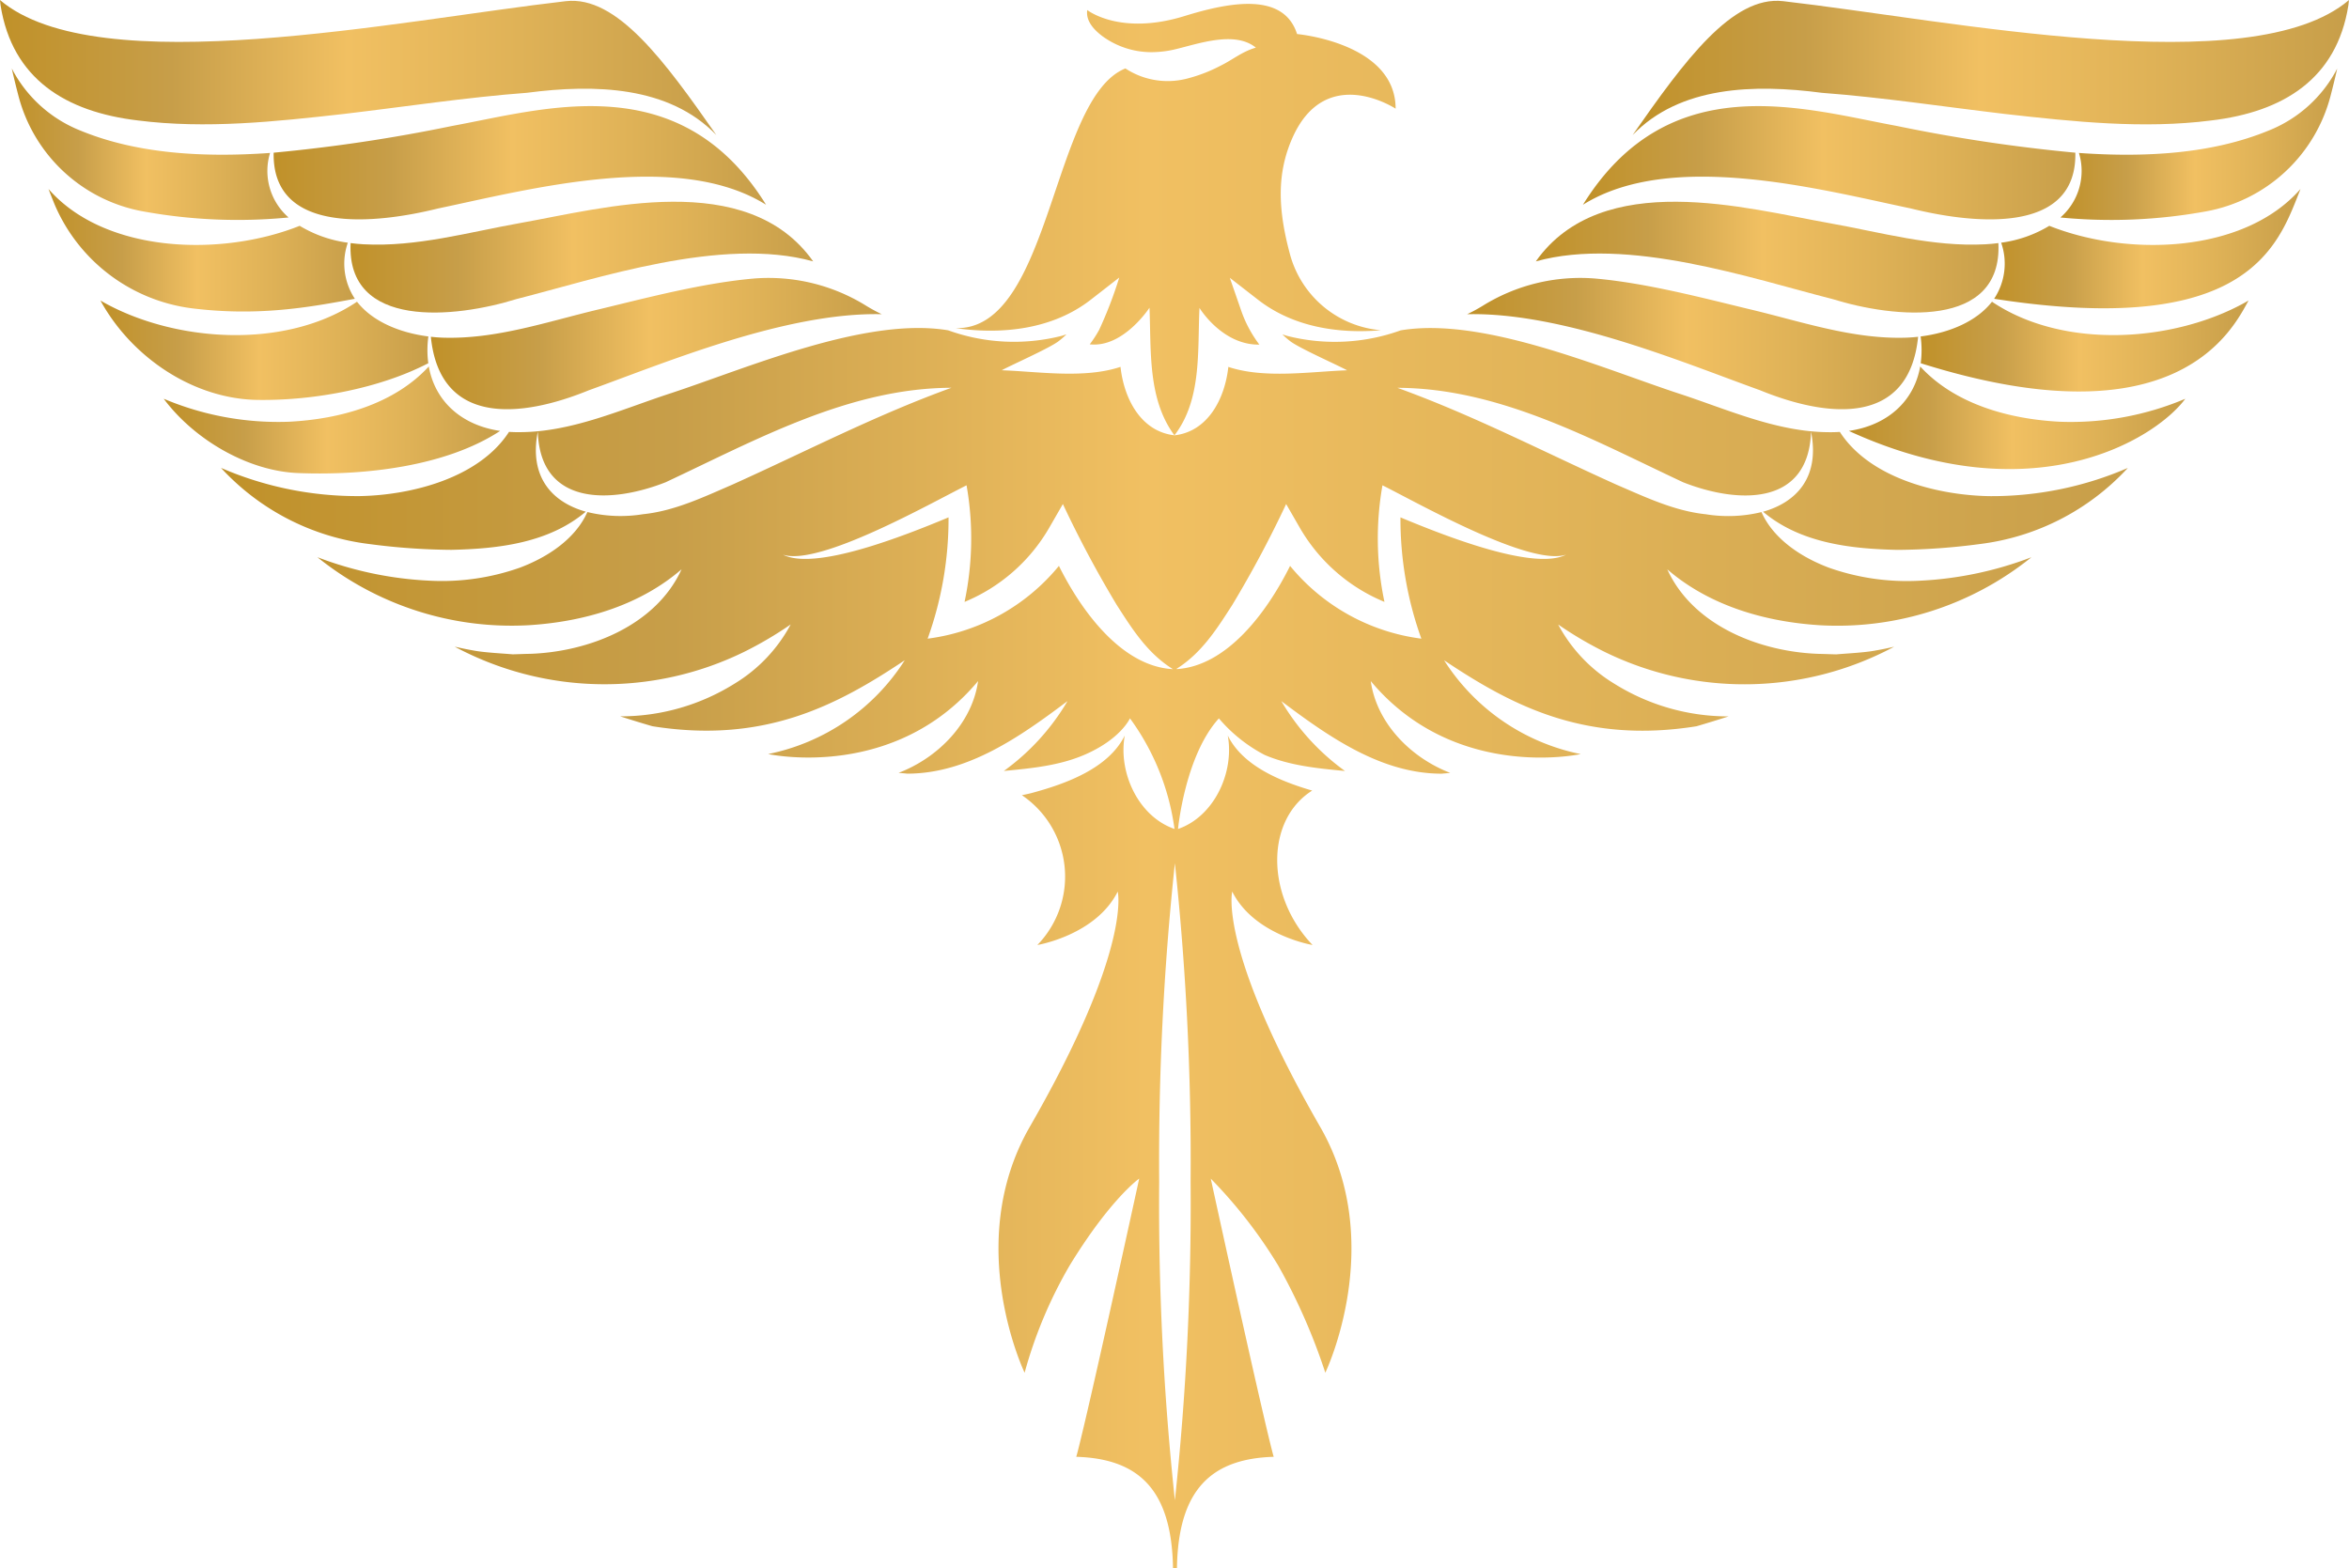 <svg xmlns="http://www.w3.org/2000/svg" xmlns:xlink="http://www.w3.org/1999/xlink" width="295.1" height="197.038" viewBox="0 0 295.1 197.038"><defs><linearGradient id="a" y1="0.5" x2="1" y2="0.5" gradientUnits="objectBoundingBox"><stop offset="0" stop-color="#c09129"/><stop offset="0.239" stop-color="#c79e49"/><stop offset="0.485" stop-color="#f1c062"/><stop offset="0.725" stop-color="#dfb257"/><stop offset="1" stop-color="#c79e49"/></linearGradient></defs><g transform="translate(-812.45 -317.699)"><path d="M877.776,345.726c-6.467,1.149-12.97,3.022-19.643,2.666-.55-.027-1.1-.08-1.637-.15-.515,10.861,13.121,9.437,20.85,7.029,10.066-2.548,25.789-7.928,37.262-4.731C906.3,338.8,888.089,343.9,877.776,345.726Z" fill="url(#a)"/><path d="M907.222,352.688c-6.454.557-13.53,2.432-19.4,3.847-6.49,1.529-12.994,3.821-19.8,3.588-.484-.02-.967-.057-1.445-.11,1.122,11.186,11.211,10.257,19.88,6.709,9.42-3.382,24.654-9.823,36.766-9.545a20.743,20.743,0,0,1-1.942-1.052A23.223,23.223,0,0,0,907.222,352.688Z" fill="url(#a)"/><path d="M875.281,371.841c-4.823-.705-8.184-3.7-8.962-8.1-4.378,4.773-11.265,6.629-17.555,6.946a36.922,36.922,0,0,1-15.745-2.887l.039.053c3.8,5.068,10.512,9.031,16.841,9.282C858.182,377.466,868.425,376.332,875.281,371.841Z" fill="url(#a)"/><path d="M830.485,344.268a66.156,66.156,0,0,0,18.218.754,7.751,7.751,0,0,1-2.326-8.107c-8.371.59-16.713.116-23.8-2.8a16.61,16.61,0,0,1-8.647-7.809c.241,1.07.52,2.223.841,3.45A19.823,19.823,0,0,0,830.485,344.268Z" fill="url(#a)"/><path d="M869.229,333.528a204.138,204.138,0,0,1-22.4,3.355c-.213,10.425,12.984,8.915,20.661,7.009,11.389-2.387,30.118-7.4,41.2-.465C897.88,326.01,880.985,331.37,869.229,333.528Z" fill="url(#a)"/><path d="M857.03,355.239a8,8,0,0,1-.884-7.046,15.732,15.732,0,0,1-6.047-2.122c-9.789,3.91-24.428,3.508-31.555-4.624q.369.957.766,1.937a21.757,21.757,0,0,0,17.208,13.047C844.891,357.478,851.334,356.3,857.03,355.239Z" fill="url(#a)"/><path d="M866.255,363.335a12.542,12.542,0,0,1,.01-3.363c-3.681-.468-7.069-1.928-8.965-4.365-8.9,6-22.7,5.144-31.8.1-.145-.082-.288-.166-.432-.249l.058.106c3.912,7.058,11.621,12.261,19.69,12.382C851.883,368.049,860.178,366.493,866.255,363.335Z" fill="url(#a)"/><path d="M829.764,332.831c8.541,1.09,17.292.149,25.865-.813,7.527-.887,15.487-2.1,23.025-2.661,8.526-1.116,17.847-.856,23.786,5.306-6.484-9.283-12.5-17.547-18.9-16.817-20.853,2.376-58.81,10.308-71.094-.145,0-.025.02.206.075.668C813.988,327.621,820.723,331.761,829.764,332.831Z" fill="url(#a)"/><path d="M1042.654,355.271c7.729,2.408,21.365,3.831,20.85-7.03-.54.071-1.087.123-1.637.151-6.673.356-13.176-1.517-19.643-2.666-10.313-1.823-28.525-6.928-36.832,4.814C1016.865,347.343,1032.588,352.723,1042.654,355.271Z" fill="url(#a)"/><path d="M1033.539,366.722c8.669,3.548,18.758,4.477,19.88-6.709-.478.053-.961.09-1.445.11-6.8.233-13.308-2.059-19.8-3.589-5.868-1.414-12.944-3.29-19.4-3.846a23.217,23.217,0,0,0-14.063,3.437,20.743,20.743,0,0,1-1.942,1.052C1008.885,356.9,1024.119,363.34,1033.539,366.722Z" fill="url(#a)"/><path d="M1071.236,370.689c-6.29-.317-13.177-2.173-17.555-6.947-.778,4.4-4.139,7.394-8.962,8.1,23.063,10.575,38.424,1.083,42.223-3.985l.039-.053A36.922,36.922,0,0,1,1071.236,370.689Z" fill="url(#a)"/><path d="M1097.423,334.117c-7.087,2.914-15.429,3.388-23.8,2.8a7.752,7.752,0,0,1-2.326,8.107,66.156,66.156,0,0,0,18.218-.754,19.824,19.824,0,0,0,15.714-14.509c.321-1.227.6-2.38.841-3.45A16.6,16.6,0,0,1,1097.423,334.117Z" fill="url(#a)"/><path d="M1052.509,343.892c7.677,1.906,20.874,3.416,20.661-7.009a204.141,204.141,0,0,1-22.4-3.355c-11.756-2.158-28.651-7.518-39.461,9.9C1022.391,336.49,1041.12,341.505,1052.509,343.892Z" fill="url(#a)"/><path d="M1069.9,346.071a15.732,15.732,0,0,1-6.047,2.122,7.994,7.994,0,0,1-.884,7.045c29.28,4.547,34.876-4.849,37.72-11.854q.4-.98.766-1.937C1094.329,349.579,1079.69,349.981,1069.9,346.071Z" fill="url(#a)"/><path d="M1062.7,355.607c-1.9,2.437-5.284,3.9-8.965,4.365a12.545,12.545,0,0,1,.01,3.363c32.282,10.17,39.243-4.363,41.187-7.88-.144.083-.287.167-.432.249C1085.4,360.751,1071.6,361.605,1062.7,355.607Z" fill="url(#a)"/><path d="M1043.584,371.964c-.455.031-.92.045-1.4.037-6.566-.028-12.788-2.892-18.9-4.881-9.7-3.193-24.527-9.651-34.873-7.913a24.39,24.39,0,0,1-14.2.71c-.222-.059-.438-.138-.658-.206a10.026,10.026,0,0,0,.953.832c1.035.84,5.934,3.005,7.184,3.682-4.505.147-10.327,1.1-14.927-.428-.434,4-2.557,8.122-6.772,8.6,3.474-4.518,2.885-10.656,3.148-16.007,0,0,2.838,4.679,7.525,4.609a15.473,15.473,0,0,1-2.232-4.121l-1.484-4.275,3.524,2.738c4.354,3.4,9.993,4.32,15.446,3.849a12.97,12.97,0,0,1-11.409-9.537c-1.49-5.536-1.715-10.109.325-14.673,4.2-9.393,12.945-3.627,12.945-3.627,0-8.282-12.38-9.375-12.38-9.375-1.656-5.2-8.213-4.1-14.133-2.265-8.123,2.513-12.226-.753-12.226-.753-.191,1.239.655,2.339,1.861,3.253a10.431,10.431,0,0,0,6.845,2.02,12.8,12.8,0,0,0,2.339-.338c2.937-.7,7.493-2.36,10.137-.211-1.759.512-2.84,1.481-4.419,2.261a19.339,19.339,0,0,1-4.208,1.624,9.675,9.675,0,0,1-7.763-1.271c-9.255,3.7-9.306,32.945-21.326,32.628,5.911.844,12.232.137,17-3.59l3.554-2.765a53.229,53.229,0,0,1-2.522,6.567,14.68,14.68,0,0,1-1.184,1.822c4.212.479,7.505-4.6,7.505-4.6.221,5.368-.253,11.461,3.131,16.032h0c-4.215-.48-6.338-4.6-6.772-8.6-4.6,1.529-10.422.575-14.927.428,1.25-.677,6.149-2.842,7.184-3.682a10.026,10.026,0,0,0,.953-.832c-.22.068-.436.147-.658.206a24.39,24.39,0,0,1-14.2-.71c-10.346-1.737-25.171,4.72-34.873,7.913-6.109,1.989-12.331,4.854-18.9,4.881q-.714.012-1.4-.037c-3.747,5.8-12.246,7.949-18.719,8.07a43.027,43.027,0,0,1-17.462-3.542l.077.084a30.305,30.305,0,0,0,18.509,9.477,82.114,82.114,0,0,0,10.359.734c5.883-.128,12.213-.852,16.883-4.795-4.217-1.183-7.162-4.346-6.03-10.062.3,9.464,9.291,9.032,16.06,6.366,11.3-5.29,23.038-11.839,35.9-11.87-9.587,3.472-18.289,8.014-27.55,12.182-3.513,1.515-7.228,3.3-11.169,3.7a17.66,17.66,0,0,1-7.013-.269c-1.535,3.425-5.046,5.693-8.464,6.982a29.4,29.4,0,0,1-11.393,1.641,45.307,45.307,0,0,1-14.058-2.948l.091.072a38.855,38.855,0,0,0,26.471,8.47c7.669-.479,14.325-2.824,19.185-7.024-3.244,7.108-11.7,10.387-19.085,10.623-.478,0-1.683.056-2.143.06-1.319-.115-3.642-.226-4.932-.485-.786-.133-1.566-.3-2.343-.477l.1.053a39.859,39.859,0,0,0,36.254.606,46.783,46.783,0,0,0,5.857-3.45,19.366,19.366,0,0,1-7.035,7.427,27.007,27.007,0,0,1-14.375,4.12q1.984.644,4.04,1.241c13.977,2.226,23.124-2.557,31.7-8.291a26.6,26.6,0,0,1-17.162,11.786c.508.1,15.953,3.294,26.375-9.17-.743,5.29-5.031,9.637-9.988,11.533.359.035.73.062,1.092.1,7.615,0,14.225-4.679,20.13-9.116a28.876,28.876,0,0,1-7.994,8.776c3.438-.323,6.931-.663,10.075-2.008,4.485-1.918,5.7-4.465,5.765-4.6A30.382,30.382,0,0,1,960,421.85c-4.523-1.551-7.1-7.084-6.248-11.741-2.068,4.185-7.506,6.1-11.756,7.243-.387.1-.776.175-1.164.26a12.346,12.346,0,0,1,2.223,18.519c-.092.1-.185.2-.281.3,0,0,7.342-1.22,10.092-6.71,0,0,1.826,7.186-11.052,29.565-8.44,14.666-.643,30.888-.643,30.888a56.047,56.047,0,0,1,5.683-13.519c5.1-8.324,8.706-10.883,8.71-10.868-7.205,32.99-7.908,34.95-7.908,34.95,7.9.235,12,4.183,12.157,13.995h.493c.156-9.812,4.26-13.76,12.157-13.995,0,0-.7-1.96-7.908-34.95a59.958,59.958,0,0,1,8.468,10.908,75.194,75.194,0,0,1,5.924,13.479s7.8-16.222-.643-30.888c-12.878-22.379-11.052-29.565-11.052-29.565,2.751,5.49,10.092,6.71,10.092,6.71-.095-.1-.189-.2-.281-.3-5.654-6.228-5.514-15.485.235-19.1-4.035-1.179-8.721-3.1-10.607-6.918.852,4.655-1.725,10.189-6.248,11.74,0,0,.87-9.2,5.133-13.893a19.208,19.208,0,0,0,5.765,4.6c3.147,1.338,6.637,1.685,10.075,2.008a28.876,28.876,0,0,1-7.994-8.776c5.905,4.437,12.515,9.114,20.13,9.116.362-.034.733-.06,1.092-.1-4.957-1.9-9.245-6.243-9.988-11.533,10.422,12.465,25.867,9.268,26.375,9.171a26.6,26.6,0,0,1-17.162-11.786c8.575,5.734,17.722,10.517,31.7,8.291q2.052-.6,4.04-1.241a27.007,27.007,0,0,1-14.375-4.12,19.366,19.366,0,0,1-7.035-7.427,46.783,46.783,0,0,0,5.857,3.45,39.859,39.859,0,0,0,36.254-.606l.1-.053c-.777.179-1.557.344-2.343.477-1.29.258-3.613.37-4.932.485-.46-.005-1.665-.057-2.143-.061-7.387-.235-15.841-3.515-19.085-10.622,4.859,4.2,11.516,6.545,19.184,7.024a38.853,38.853,0,0,0,26.472-8.471l.091-.072a45.279,45.279,0,0,1-14.058,2.949,29.42,29.42,0,0,1-11.393-1.641c-3.418-1.289-6.929-3.557-8.464-6.982a17.66,17.66,0,0,1-7.013.269c-3.941-.408-7.656-2.19-11.169-3.7-9.261-4.168-17.963-8.71-27.55-12.182,12.863.031,24.6,6.58,35.9,11.87,6.769,2.666,15.76,3.1,16.06-6.366,1.132,5.716-1.813,8.879-6.03,10.062,4.67,3.943,11,4.666,16.883,4.795a81.96,81.96,0,0,0,10.361-.735,30.3,30.3,0,0,0,18.507-9.477l.077-.083a43.027,43.027,0,0,1-17.462,3.542C1055.83,379.913,1047.331,377.768,1043.584,371.964ZM945.48,388.8a25.535,25.535,0,0,1-16.492,9.143,44.424,44.424,0,0,0,2.625-15.239c-5.687,2.374-16.785,6.738-20.806,4.684,4.557,1.487,18.441-6.4,23.069-8.713a38.438,38.438,0,0,1-.251,14.649,21.967,21.967,0,0,0,10.6-9.255l1.752-3.041a138.613,138.613,0,0,0,6.777,12.695c1.964,3.056,3.849,6.054,7.048,8.051C953.461,401.438,948.408,394.681,945.48,388.8Zm16.543,77.378a349.738,349.738,0,0,1-1.974,40.015,349.5,349.5,0,0,1-1.975-40.015,353.2,353.2,0,0,1,1.974-40.015A353.179,353.179,0,0,1,962.023,466.178Zm47.17-78.79c-4.021,2.054-15.119-2.31-20.806-4.684a44.424,44.424,0,0,0,2.625,15.239A25.535,25.535,0,0,1,974.52,388.8c-2.918,5.862-7.948,12.591-14.257,12.968v-.038c3.158-2,5.034-4.972,6.985-8.007a138.613,138.613,0,0,0,6.777-12.695l1.752,3.041a21.96,21.96,0,0,0,10.6,9.254,38.438,38.438,0,0,1-.251-14.649C990.752,380.99,1004.636,388.875,1009.193,387.388Z" fill="url(#a)"/><path d="M1036.456,317.845c-6.4-.729-12.412,7.535-18.9,16.817,5.939-6.161,15.26-6.421,23.786-5.3,7.538.561,15.5,1.774,23.025,2.661,8.573.962,17.324,1.9,25.865.813,9.041-1.07,15.776-5.211,17.239-14.462.055-.462.075-.693.075-.668C1095.266,328.154,1057.309,320.221,1036.456,317.845Z" fill="url(#a)"/></g></svg>